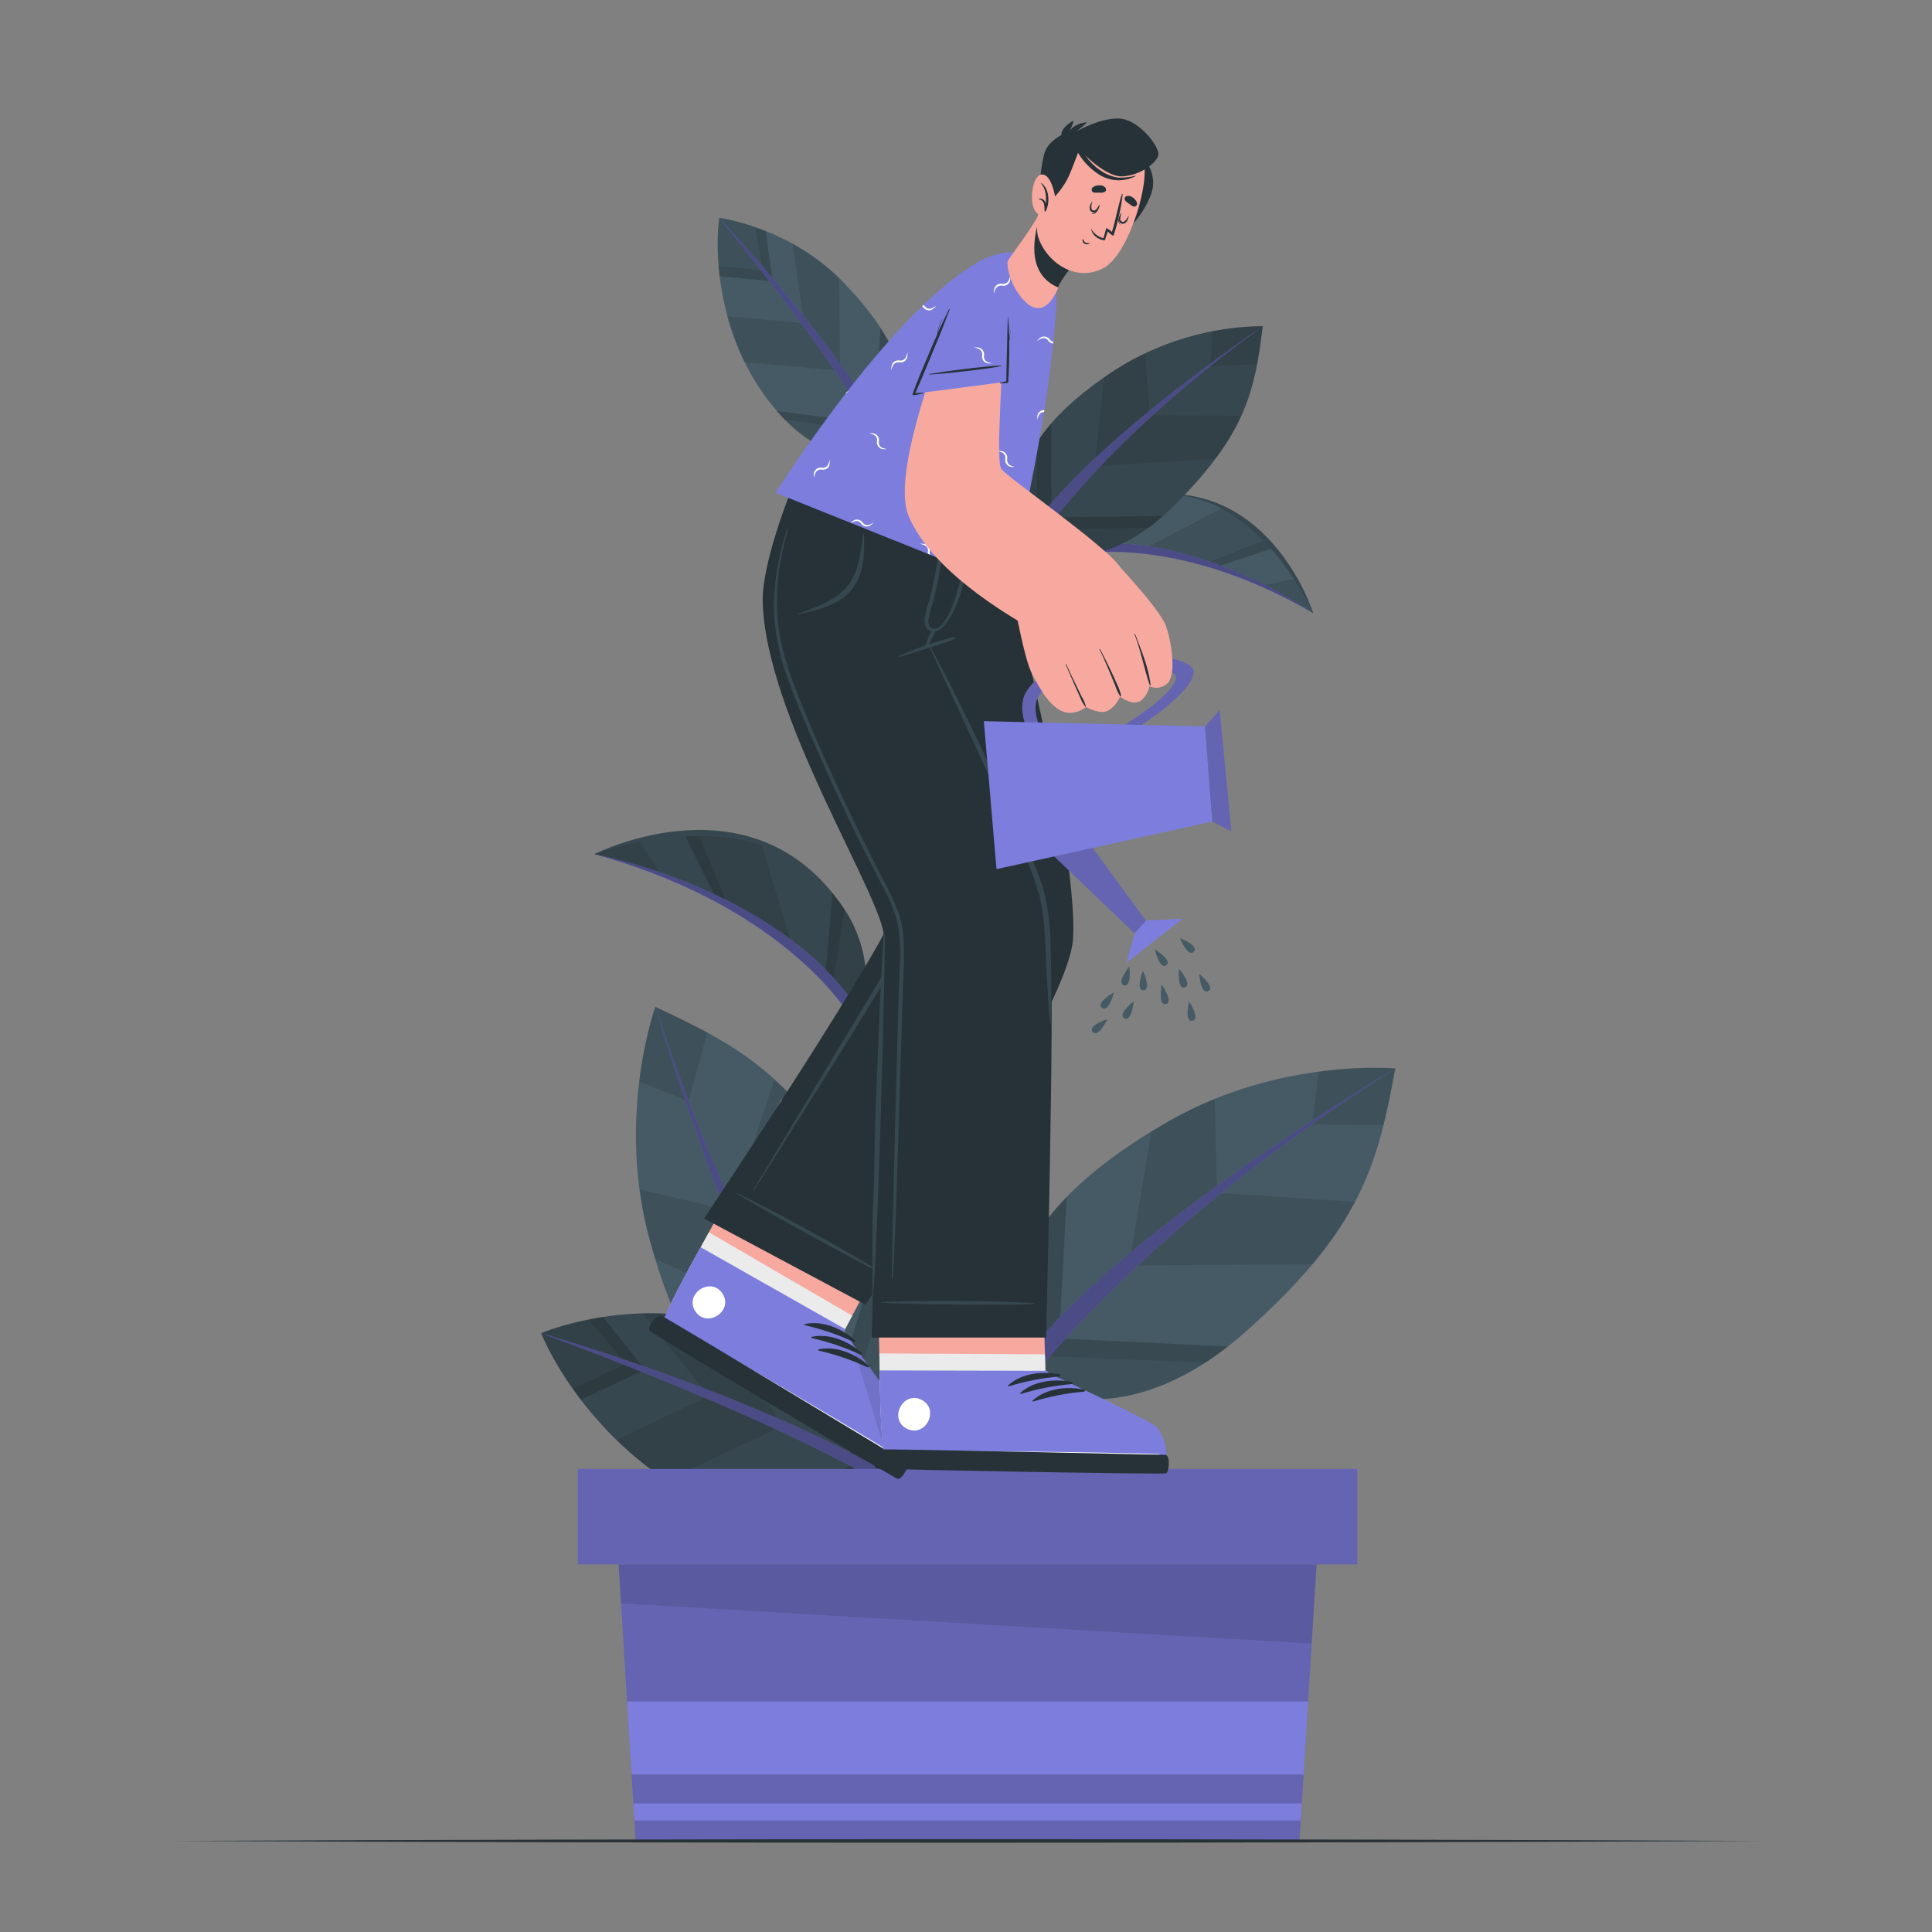 <svg width="185" height="185" viewBox="0 0 185 185" fill="none" xmlns="http://www.w3.org/2000/svg">
<rect x="0" y="0" width="185" height="185" fill="#808080" stroke="none"/>
<path d="M89.977 146.745C89.946 146.749 89.915 146.749 89.885 146.745C89.837 146.733 89.793 146.712 89.753 146.683C89.714 146.653 89.681 146.616 89.657 146.574C89.632 146.532 89.616 146.485 89.609 146.437C89.603 146.388 89.606 146.339 89.619 146.292C92.201 136.572 92.083 126.262 91.98 116.292C91.95 113.278 91.917 110.157 91.961 107.103C91.994 104.713 92.072 102.282 92.153 99.932C92.275 96.262 92.4 92.463 92.349 88.734C92.142 74.418 88.822 60.058 85.606 46.17L84.942 43.282C84.931 43.234 84.929 43.185 84.937 43.138C84.945 43.09 84.963 43.044 84.988 43.003C85.014 42.962 85.047 42.926 85.087 42.898C85.126 42.87 85.171 42.85 85.218 42.839C85.266 42.828 85.314 42.827 85.362 42.835C85.41 42.843 85.456 42.86 85.497 42.886C85.538 42.911 85.574 42.945 85.602 42.984C85.63 43.024 85.65 43.068 85.661 43.116L86.325 46.004C89.549 59.929 92.88 74.329 93.086 88.722C93.138 92.47 93.013 96.277 92.891 99.958C92.81 102.304 92.732 104.728 92.699 107.114C92.655 110.161 92.699 113.274 92.717 116.284C92.821 126.303 92.928 136.664 90.335 146.48C90.312 146.557 90.265 146.625 90.2 146.673C90.136 146.721 90.057 146.746 89.977 146.745Z" fill="#455A64"/>
<path d="M92.334 80.109C92.291 80.109 92.249 80.102 92.208 80.087C92.116 80.054 92.041 79.986 92 79.897C91.959 79.808 91.954 79.707 91.987 79.615C93.252 76.103 93.64 72.028 94.012 68.088C94.551 62.407 95.119 56.535 98.258 51.943C98.314 51.863 98.398 51.809 98.494 51.792C98.59 51.775 98.688 51.796 98.768 51.85C98.848 51.905 98.903 51.989 98.922 52.085C98.94 52.18 98.92 52.279 98.866 52.359C95.823 56.786 95.277 62.57 94.746 68.158C94.377 72.145 93.979 76.273 92.68 79.866C92.655 79.937 92.608 79.999 92.546 80.042C92.484 80.086 92.41 80.109 92.334 80.109Z" fill="#455A64"/>
<path d="M91.36 139.958C91.286 139.958 91.214 139.937 91.153 139.896C91.073 139.84 91.017 139.755 90.999 139.659C90.981 139.563 91.002 139.464 91.057 139.383C92.374 137.457 95.314 134.064 97.749 131.666C97.82 131.606 97.911 131.575 98.004 131.579C98.096 131.584 98.184 131.623 98.249 131.689C98.315 131.755 98.353 131.843 98.355 131.936C98.358 132.029 98.326 132.12 98.265 132.19C95.86 134.562 92.961 137.904 91.666 139.8C91.632 139.849 91.586 139.889 91.533 139.917C91.479 139.945 91.42 139.959 91.36 139.958Z" fill="#455A64"/>
<path d="M92.083 132.297C91.993 132.298 91.907 132.266 91.839 132.208C91.771 132.149 91.727 132.068 91.714 131.98C89.998 119.941 86.474 108.23 81.26 97.243C81.218 97.155 81.213 97.054 81.246 96.962C81.278 96.87 81.346 96.795 81.434 96.753C81.477 96.731 81.525 96.719 81.573 96.716C81.621 96.713 81.67 96.719 81.716 96.735C81.762 96.751 81.804 96.775 81.841 96.808C81.877 96.84 81.907 96.879 81.928 96.922C87.172 107.978 90.718 119.762 92.444 131.876C92.458 131.973 92.433 132.072 92.374 132.15C92.315 132.228 92.228 132.279 92.131 132.293L92.083 132.297Z" fill="#455A64"/>
<path d="M97.605 132.23C97.605 132.23 106.897 138.501 119.298 127.502C130.493 117.564 131.935 111.319 133.61 102.312C133.61 102.312 122.518 101.275 111.88 107.38C102.326 112.861 98.332 118.103 96.889 123.529C95.428 129.032 97.605 132.23 97.605 132.23Z" fill="#455A64"/>
<g opacity="0.1">
<path d="M102.146 114.61C99.268 117.561 97.693 120.512 96.893 123.529C95.417 129.036 97.609 132.23 97.609 132.23C97.609 132.23 106.044 137.933 117.583 128.933L101.415 128.169L102.146 114.61Z" fill="black"/>
<path d="M116.317 105.226C114.794 105.841 113.315 106.561 111.891 107.38C111.323 107.704 110.777 108.029 110.253 108.354L108.106 121.175L125.687 121.061C127.258 119.22 128.626 117.215 129.77 115.082L116.531 114.219L116.317 105.226Z" fill="black"/>
<path d="M126.295 102.61L125.672 107.649L132.474 107.741C132.909 106.015 133.252 104.226 133.61 102.308C131.168 102.159 128.717 102.261 126.295 102.61Z" fill="black"/>
</g>
<path opacity="0.1" d="M102.146 114.61C101.337 115.436 100.588 116.32 99.907 117.254L99.228 129.814L115.392 130.493C116.107 130.032 116.838 129.516 117.583 128.933L101.415 128.169L102.146 114.61Z" fill="black"/>
<path d="M98.339 132.64C98.339 132.64 108.512 118.309 133.595 102.312C133.595 102.312 105.325 118.988 97.151 131.371L97.59 132.23L98.339 132.64Z" fill="#7D7DDE"/>
<path opacity="0.4" d="M98.339 132.64C98.339 132.64 108.512 118.309 133.595 102.312C133.595 102.312 105.325 118.988 97.151 131.371L97.59 132.23L98.339 132.64Z" fill="black"/>
<path d="M82.691 138.759C82.691 138.759 91.102 131.338 83.551 116.576C76.734 103.249 71.05 100.287 62.747 96.41C62.747 96.41 58.966 106.889 62.208 118.719C65.122 129.339 69.198 134.517 74.089 137.273C79.058 140.08 82.691 138.759 82.691 138.759Z" fill="#455A64"/>
<g opacity="0.1">
<path d="M66.778 129.962C68.929 133.488 71.389 135.753 74.1 137.284C79.062 140.08 82.703 138.759 82.703 138.759C82.703 138.759 90.338 132.017 84.514 118.597L79.718 134.056L66.778 129.962Z" fill="black"/>
<path d="M61.242 113.894C61.456 115.526 61.783 117.142 62.219 118.73C62.393 119.361 62.566 119.969 62.751 120.574L74.624 125.849L78.918 108.796C77.529 106.815 75.931 104.988 74.152 103.348L70.002 115.949L61.242 113.894Z" fill="black"/>
<path d="M61.212 103.577L65.938 105.443L67.73 98.881C66.17 98.029 64.521 97.247 62.754 96.421C61.999 98.748 61.483 101.145 61.212 103.577Z" fill="black"/>
</g>
<path opacity="0.1" d="M66.779 129.962C67.376 130.954 68.045 131.901 68.781 132.795L80.77 136.598L85.477 121.105C85.207 120.294 84.89 119.457 84.514 118.593L79.719 134.053L66.779 129.962Z" fill="black"/>
<path d="M83.282 138.162C83.282 138.162 71.957 124.742 62.773 96.421C62.773 96.421 71.839 127.966 81.78 138.981L82.692 138.759L83.282 138.162Z" fill="#7D7DDE"/>
<path opacity="0.4" d="M83.282 138.162C83.282 138.162 71.957 124.742 62.773 96.421C62.773 96.421 71.839 127.966 81.78 138.981L82.692 138.759L83.282 138.162Z" fill="black"/>
<path d="M85.919 142.249C85.919 142.249 80.973 148.889 69.799 144.783C58.627 140.678 52.99 130.644 51.821 127.657C51.821 127.657 60.205 124.086 69.564 126.716C78.922 129.346 85.037 133.389 85.919 142.249Z" fill="#37474F"/>
<g opacity="0.1">
<path d="M76.528 129.287C77.111 129.575 77.679 129.884 78.217 130.205C82.607 132.824 85.355 136.531 85.923 142.249C85.923 142.249 81.615 148.025 71.961 145.465C71.489 145.344 71.01 145.204 70.519 145.034L82.028 140.135L76.528 129.287Z" fill="black"/>
<path d="M61.511 125.764C63.966 125.685 66.421 125.94 68.807 126.524L74.879 136.546L63.846 141.762C62.12 140.623 60.506 139.321 59.029 137.874L67.881 133.673L61.511 125.764Z" fill="black"/>
<path d="M51.821 127.656C53.288 127.082 54.806 126.645 56.354 126.351C56.786 126.266 57.258 126.181 57.752 126.107L61.755 131.161L55.613 134.023C55.347 133.68 55.1 133.341 54.875 133.001C53.66 131.34 52.635 129.547 51.821 127.656Z" fill="black"/>
</g>
<g opacity="0.1">
<path d="M76.528 129.287C77.111 129.575 77.678 129.884 78.217 130.205L83.518 140.711L71.961 145.465C71.489 145.344 71.009 145.204 70.519 145.034L82.028 140.135L76.528 129.287Z" fill="black"/>
<path d="M56.354 126.351C56.786 126.266 57.258 126.181 57.752 126.107L61.755 131.161L55.613 134.023C55.347 133.68 55.1 133.341 54.875 133.001L59.943 130.578L56.354 126.351Z" fill="black"/>
</g>
<path d="M85.499 142.725C85.499 142.725 77.258 137.085 51.821 127.657C51.821 127.657 72.751 133.621 85.838 141.57L85.919 142.249L85.499 142.725Z" fill="#7D7DDE"/>
<path opacity="0.4" d="M85.499 142.725C85.499 142.725 77.258 137.085 51.821 127.657C51.821 127.657 72.751 133.621 85.838 141.57L85.919 142.249L85.499 142.725Z" fill="black"/>
<path d="M101.828 52.444C101.828 52.444 114.104 49.563 125.749 58.715C125.749 58.715 121.389 44.761 108.247 47.679C104.772 48.442 101.828 52.444 101.828 52.444Z" fill="#37474F"/>
<path d="M101.828 52.444C101.828 52.444 111.091 49.46 125.749 58.715C125.749 58.715 121.017 47.963 112.393 47.365C104.399 46.808 101.828 52.444 101.828 52.444Z" fill="#455A64"/>
<g opacity="0.1">
<path d="M116.956 48.693L110.006 52.323C112.321 52.709 114.591 53.327 116.782 54.167L121.703 52.551C120.363 50.993 118.755 49.686 116.956 48.693Z" fill="black"/>
<path d="M121.028 56.037C122.533 56.775 124.108 57.671 125.749 58.708C125.219 57.572 124.602 56.478 123.905 55.436L121.028 56.037Z" fill="black"/>
<path d="M101.832 52.444C101.832 52.444 103.407 51.932 106.295 51.991L110.268 47.369C103.938 47.819 101.832 52.444 101.832 52.444Z" fill="black"/>
</g>
<g opacity="0.1">
<path d="M108.704 47.572L105.384 51.998C105.672 51.998 105.974 51.998 106.299 51.998L110.272 47.376C109.746 47.408 109.222 47.473 108.704 47.572Z" fill="black"/>
<path d="M115.797 53.809L116.782 54.178L121.703 52.562C121.467 52.297 121.22 52.031 120.965 51.773L115.797 53.809Z" fill="black"/>
</g>
<path d="M125.749 58.715C125.749 58.715 113.488 49.984 101.828 52.444L101.998 53.26C101.998 53.26 111.832 50.6 125.749 58.715Z" fill="#7D7DDE"/>
<path opacity="0.4" d="M101.832 52.444L101.998 53.256C101.998 53.256 111.832 50.6 125.749 58.715C125.749 58.715 113.488 49.98 101.832 52.444Z" fill="black"/>
<path d="M98.343 52.348C98.343 52.348 104.709 56.133 112.455 48.387C119.464 41.404 120.161 37.232 120.917 31.231C115.91 31.278 111.016 32.727 106.79 35.414C100.703 39.394 98.272 43.005 97.535 46.638C96.797 50.272 98.343 52.348 98.343 52.348Z" fill="#37474F"/>
<g opacity="0.1">
<path d="M100.652 40.559C99.094 42.276 98.019 44.375 97.535 46.642C96.797 50.331 98.343 52.348 98.343 52.348C98.343 52.348 104.126 55.783 111.382 49.398L100.685 49.523L100.652 40.559Z" fill="black"/>
<path d="M109.619 33.824C108.636 34.29 107.686 34.822 106.775 35.417C106.406 35.654 106.067 35.886 105.735 36.122L104.824 44.654L116.406 43.916C117.372 42.644 118.197 41.271 118.866 39.822L110.109 39.763L109.619 33.824Z" fill="black"/>
<path d="M116.104 31.718L115.89 35.063L120.375 34.86C120.596 33.706 120.744 32.511 120.917 31.234C119.301 31.232 117.688 31.394 116.104 31.718Z" fill="black"/>
</g>
<path opacity="0.1" d="M100.652 40.559C100.149 41.139 99.69 41.755 99.279 42.404L99.316 50.707L109.995 50.53C110.453 50.198 110.914 49.829 111.382 49.423L100.685 49.549L100.652 40.559Z" fill="black"/>
<path d="M98.841 52.588C98.841 52.588 104.993 42.751 120.917 31.234C120.917 31.234 102.928 43.322 98.018 51.799L98.343 52.348L98.841 52.588Z" fill="#7D7DDE"/>
<path opacity="0.4" d="M98.841 52.588C98.841 52.588 104.993 42.751 120.917 31.234C120.917 31.234 102.928 43.322 98.018 51.799L98.343 52.348L98.841 52.588Z" fill="black"/>
<path d="M85.44 43.433C85.44 43.433 79.674 45.853 74.005 38.896C68.335 31.939 68.501 23.252 68.885 20.862C68.885 20.862 75.709 21.755 80.784 27.059C85.86 32.363 88.265 37.321 85.44 43.433Z" fill="#455A64"/>
<g opacity="0.1">
<path d="M84.307 31.419C84.576 31.832 84.827 32.249 85.045 32.666C86.889 36.056 87.258 39.519 85.414 43.455C85.414 43.455 80.397 45.558 75.104 40.191C74.842 39.929 74.584 39.652 74.333 39.353L83.695 40.585L84.307 31.419Z" fill="black"/>
<path d="M75.897 23.348C77.523 24.24 79.019 25.35 80.346 26.646L80.445 35.498L71.257 34.654C70.569 33.251 70.019 31.785 69.615 30.275L76.993 30.947L75.897 23.348Z" fill="black"/>
<path d="M68.866 20.862C70.041 21.051 71.196 21.35 72.315 21.755C72.629 21.865 72.968 21.987 73.319 22.123L73.983 26.945L68.892 26.45C68.848 26.126 68.818 25.808 68.793 25.495C68.644 23.953 68.669 22.399 68.866 20.862Z" fill="black"/>
</g>
<g opacity="0.1">
<path d="M84.307 31.419C84.576 31.832 84.827 32.249 85.045 32.666L84.462 41.519L75.122 40.179C74.861 39.918 74.602 39.641 74.351 39.342L83.713 40.574L84.307 31.419Z" fill="black"/>
<path d="M72.315 21.755C72.629 21.865 72.968 21.987 73.319 22.123L73.983 26.945L68.892 26.45C68.848 26.126 68.818 25.808 68.793 25.495L73.016 25.864L72.315 21.755Z" fill="black"/>
</g>
<path d="M84.982 43.592C84.982 43.592 81.788 36.764 68.866 20.873C68.866 20.873 80.187 32.784 85.646 42.972L85.44 43.444L84.982 43.592Z" fill="#7D7DDE"/>
<path opacity="0.4" d="M84.982 43.592C84.982 43.592 81.788 36.764 68.866 20.873C68.866 20.873 80.187 32.784 85.646 42.972L85.44 43.444L84.982 43.592Z" fill="black"/>
<path d="M82.456 97.077C82.456 97.077 74.595 84.09 56.911 81.788C56.911 81.788 72.585 73.783 81.146 87.542C83.429 91.175 82.456 97.077 82.456 97.077Z" fill="#37474F"/>
<path d="M82.456 97.077C82.456 97.077 77.221 86.598 56.911 81.788C56.911 81.788 70.146 76.801 77.937 83.717C85.13 90.132 82.456 97.077 82.456 97.077Z" fill="#37474F"/>
<g opacity="0.1">
<path d="M72.931 80.921L75.683 89.958C73.4 88.294 70.958 86.862 68.391 85.683L65.635 80.091C68.097 79.935 70.567 80.216 72.931 80.921Z" fill="black"/>
<path d="M63.186 83.606C61.127 82.898 59.034 82.294 56.915 81.795C58.344 81.294 59.809 80.903 61.297 80.626L63.186 83.606Z" fill="black"/>
<path d="M82.455 97.077C82.455 97.077 81.563 95.288 79.084 92.858L79.711 85.543C84.647 91.382 82.455 97.077 82.455 97.077Z" fill="black"/>
</g>
<g opacity="0.1">
<path d="M80.847 87.074L79.859 93.651C79.623 93.396 79.364 93.138 79.084 92.869L79.711 85.554C80.121 86.037 80.5 86.544 80.847 87.074Z" fill="black"/>
<path d="M69.508 86.229C69.139 86.044 68.77 85.86 68.372 85.683L65.617 80.091C66.044 80.073 66.48 80.058 66.922 80.061L69.508 86.229Z" fill="black"/>
</g>
<path d="M56.911 81.795C56.911 81.795 74.746 84.986 82.456 97.085L81.611 97.627C81.611 97.627 75.62 86.948 56.911 81.795Z" fill="#7D7DDE"/>
<path opacity="0.4" d="M82.455 97.077L81.614 97.62C81.614 97.62 75.624 86.922 56.9 81.788C56.908 81.795 74.746 84.99 82.455 97.077Z" fill="black"/>
<path d="M129.969 140.663H55.333V149.796H129.969V140.663Z" fill="#7D7DDE"/>
<path opacity="0.2" d="M129.969 140.663H55.333V149.796H129.969V140.663Z" fill="black"/>
<path d="M124.433 176.281H60.869L59.232 149.796H126.07L124.433 176.281Z" fill="#7D7DDE"/>
<path opacity="0.2" d="M124.433 176.281H60.869L59.232 149.796H126.07L124.433 176.281Z" fill="black"/>
<path opacity="0.1" d="M125.602 157.384L59.464 153.529L59.232 149.796H126.07L125.602 157.384Z" fill="black"/>
<path d="M125.259 162.924L124.827 169.921H60.474L60.043 162.924H125.259Z" fill="#7D7DDE"/>
<path d="M124.654 172.681L124.554 174.329H60.748L60.648 172.681H124.654Z" fill="#7D7DDE"/>
<path d="M74.846 105.27L67.1 119.423C65.606 122.12 64.344 124.514 63.806 125.812C63.804 125.818 63.804 125.825 63.806 125.831C63.646 126.121 63.556 126.444 63.544 126.775C63.542 126.783 63.542 126.792 63.544 126.801C64.045 127.789 85.255 140.357 86.141 140.545C87.026 140.733 87.638 138.221 87.203 137.077C86.768 135.934 80.799 127.487 80.799 127.487L88.398 113.274L74.846 105.27Z" fill="#F7A9A0"/>
<path d="M67.882 118L67.103 119.423C65.609 122.12 64.348 124.514 63.809 125.812C63.807 125.818 63.807 125.825 63.809 125.831C63.686 126.134 63.598 126.451 63.547 126.775C63.545 126.783 63.545 126.792 63.547 126.801C64.049 127.789 85.259 140.357 86.144 140.545C87.029 140.733 87.642 138.221 87.207 137.077C86.771 135.934 80.803 127.487 80.803 127.487L81.607 125.986L67.882 118Z" fill="#EBEBEB"/>
<path d="M86.078 140.644C85.189 140.456 63.971 127.911 63.466 126.922C63.267 126.554 64.916 123.348 67.018 119.545L67.085 119.427L80.928 127.266L80.799 127.491C80.799 127.491 87.1 136.111 87.538 137.258C87.977 138.405 86.963 140.836 86.078 140.644Z" fill="#7D7DDE"/>
<path opacity="0.1" d="M86.078 140.644C85.751 140.515 85.434 140.361 85.13 140.183L81.559 128.531C83.245 130.858 87.195 136.354 87.538 137.254C87.974 138.391 86.963 140.836 86.078 140.644Z" fill="black"/>
<path d="M86.325 139.682C82.799 137.468 68.376 128.925 64.724 127.018C64.691 127.018 64.68 127.018 64.724 127.041C68.169 129.298 82.662 137.738 86.303 139.741C86.38 139.781 86.399 139.726 86.325 139.682Z" fill="white"/>
<path d="M81.847 128.313C80.596 127.206 78.745 126.417 77.077 126.786C77.015 126.786 77.033 126.889 77.077 126.904C78.679 127.264 80.237 127.796 81.725 128.49C81.749 128.506 81.778 128.512 81.806 128.507C81.834 128.502 81.858 128.486 81.874 128.462C81.891 128.439 81.897 128.41 81.892 128.382C81.886 128.354 81.87 128.329 81.847 128.313Z" fill="#263238"/>
<path d="M82.504 129.538C81.249 128.431 79.401 127.642 77.73 128.011C77.668 128.011 77.69 128.114 77.73 128.129C79.333 128.489 80.892 129.019 82.382 129.711C82.405 129.727 82.433 129.734 82.461 129.729C82.489 129.724 82.513 129.708 82.529 129.685C82.545 129.662 82.552 129.634 82.547 129.606C82.542 129.578 82.526 129.554 82.504 129.538Z" fill="#263238"/>
<path d="M83.156 130.74C81.902 129.634 80.054 128.844 78.387 129.209C78.32 129.209 78.343 129.316 78.387 129.327C79.988 129.69 81.546 130.221 83.035 130.914C83.046 130.922 83.059 130.927 83.072 130.93C83.086 130.933 83.1 130.934 83.114 130.931C83.127 130.929 83.141 130.924 83.152 130.916C83.164 130.909 83.174 130.899 83.182 130.888C83.19 130.876 83.196 130.864 83.199 130.85C83.202 130.836 83.202 130.822 83.2 130.809C83.197 130.795 83.192 130.782 83.185 130.77C83.177 130.758 83.168 130.748 83.156 130.74Z" fill="#263238"/>
<path d="M86.852 140.076C87.144 140.445 86.306 141.673 85.975 141.614C85.642 141.555 62.566 127.775 62.223 127.454C61.88 127.133 62.861 125.808 63.359 126.004C63.857 126.199 86.852 140.076 86.852 140.076Z" fill="#263238"/>
<path d="M69.184 123.872C68.099 122.194 65.495 123.872 66.576 125.554C67.656 127.236 70.268 125.554 69.184 123.872Z" fill="white"/>
<path d="M67.413 116.679L82.861 124.927C82.861 124.927 102.363 97.136 102.754 89.837C103.293 79.752 94.683 47.738 94.683 47.738L80.947 47.649C80.947 47.649 86.531 80.57 86.078 86.188C85.842 89.125 67.413 116.679 67.413 116.679Z" fill="#263238"/>
<path d="M84.211 121.736C83.415 121.161 76.096 116.919 70.515 114.208C70.478 114.189 70.453 114.244 70.49 114.267C72.179 115.373 83.108 121.371 84.171 121.795C84.204 121.81 84.248 121.762 84.211 121.736Z" fill="#37474F"/>
<path d="M87.985 79.15C87.347 74.333 86.646 69.523 85.845 64.728C85.045 59.932 84.193 55.1 83.186 50.323C83.064 49.74 82.935 49.158 82.817 48.579C82.814 48.56 82.803 48.544 82.787 48.533C82.772 48.522 82.753 48.518 82.734 48.521C82.715 48.525 82.699 48.535 82.688 48.551C82.677 48.567 82.673 48.586 82.677 48.604C83.525 53.344 84.392 58.081 85.174 62.832C85.956 67.583 86.679 72.341 87.328 77.111C87.49 78.291 87.649 79.475 87.8 80.655C87.995 81.877 88.118 83.108 88.169 84.344C88.19 85.519 87.99 86.688 87.579 87.789C87.144 88.868 86.615 89.906 85.997 90.891C83.514 95.093 72.385 113.462 72.098 113.997C72.098 114.034 72.127 114.067 72.149 114.034C74.82 109.892 83.105 96.657 85.624 92.385C86.76 90.46 88.062 88.509 88.435 86.258C88.789 83.912 88.291 81.471 87.985 79.15Z" fill="#37474F"/>
<path d="M83.912 115.089C83.912 115.089 84.233 131.209 84.233 131.22C84.281 134.304 84.374 137.007 84.554 138.398C84.553 138.405 84.553 138.413 84.554 138.42C84.56 138.752 84.644 139.078 84.798 139.372C85.727 139.98 110.375 140.335 111.238 140.054C112.101 139.774 111.382 137.295 110.434 136.517C109.486 135.738 100.106 131.386 100.106 131.386L99.659 115.292L83.912 115.089Z" fill="#F7A9A0"/>
<path d="M84.204 129.6C84.204 129.6 84.234 131.209 84.234 131.22C84.281 134.304 84.374 137.007 84.554 138.398C84.553 138.405 84.553 138.413 84.554 138.42C84.597 138.746 84.678 139.066 84.798 139.372C85.727 139.98 110.375 140.335 111.238 140.054C112.101 139.774 111.382 137.295 110.434 136.517C109.486 135.738 100.106 131.386 100.106 131.386L100.054 129.682L84.204 129.6Z" fill="#EBEBEB"/>
<path d="M111.249 140.194C110.386 140.471 85.739 140.143 84.809 139.534C84.44 139.309 84.293 135.713 84.222 131.364V131.227L100.264 131.264L100.471 131.533C100.471 131.533 109.693 135.783 110.63 136.557C111.567 137.332 112.116 139.918 111.249 140.194Z" fill="#7D7DDE"/>
<path d="M110.984 139.232C106.83 139.077 90.065 138.833 85.949 138.992C85.912 138.992 85.912 139.018 85.949 139.018C90.065 139.265 106.83 139.387 110.987 139.302C111.072 139.302 111.072 139.235 110.984 139.232Z" fill="white"/>
<path d="M101.449 131.6C99.818 131.271 97.815 131.496 96.55 132.644C96.502 132.688 96.55 132.758 96.62 132.743C98.189 132.26 99.805 131.945 101.441 131.806C101.455 131.807 101.468 131.805 101.481 131.8C101.494 131.795 101.505 131.788 101.515 131.779C101.525 131.769 101.533 131.758 101.539 131.746C101.545 131.734 101.548 131.72 101.548 131.707C101.549 131.693 101.546 131.68 101.542 131.667C101.537 131.654 101.53 131.642 101.521 131.633C101.511 131.623 101.5 131.615 101.488 131.609C101.475 131.603 101.462 131.6 101.449 131.6Z" fill="#263238"/>
<path d="M102.61 132.326C100.98 131.998 98.977 132.223 97.712 133.37C97.664 133.415 97.73 133.485 97.782 133.47C99.353 132.986 100.972 132.672 102.61 132.533C102.638 132.533 102.664 132.522 102.683 132.503C102.703 132.483 102.714 132.457 102.714 132.43C102.714 132.402 102.703 132.376 102.683 132.357C102.664 132.337 102.638 132.326 102.61 132.326Z" fill="#263238"/>
<path d="M103.791 133.053C102.16 132.725 100.157 132.95 98.892 134.101C98.841 134.145 98.892 134.211 98.959 134.197C100.528 133.713 102.144 133.399 103.78 133.26C103.807 133.261 103.834 133.252 103.854 133.233C103.875 133.215 103.887 133.189 103.889 133.162C103.89 133.134 103.881 133.108 103.862 133.087C103.844 133.067 103.818 133.054 103.791 133.053Z" fill="#263238"/>
<path d="M111.64 139.313C112.079 139.49 111.961 140.969 111.64 141.083C111.319 141.198 84.447 140.714 83.975 140.615C83.503 140.515 83.713 138.866 84.245 138.793C84.776 138.719 111.64 139.313 111.64 139.313Z" fill="#263238"/>
<path d="M88.254 134.045C86.476 133.127 85.049 135.89 86.827 136.801C88.605 137.712 90.028 134.964 88.254 134.045Z" fill="white"/>
<path d="M94.495 47.708C94.407 47.988 89.468 61.515 89.003 61.725C88.479 61.965 99.907 81.164 100.585 90.084C101.017 95.79 100.169 128.077 100.169 128.077H83.466C83.466 128.077 84.27 99.055 84.65 89.859C84.798 86.292 73.178 68.538 73.035 57.483C72.99 53.997 75.495 47.631 75.495 47.631L94.495 47.708Z" fill="#263238"/>
<path d="M84.746 89.626C84.746 89.479 84.632 89.431 84.621 89.582C84.252 94.558 84.152 99.508 83.916 104.492C83.68 109.475 83.813 110.663 83.592 115.631C83.466 118.446 83.592 121.268 83.522 124.082C83.522 124.091 83.525 124.099 83.531 124.106C83.537 124.112 83.546 124.115 83.555 124.115C83.564 124.115 83.572 124.112 83.578 124.106C83.584 124.099 83.588 124.091 83.588 124.082C84.108 119.125 84.742 92.444 84.746 89.626Z" fill="#37474F"/>
<path d="M100.593 90.301C100.572 89.073 100.458 87.849 100.253 86.638C100.023 85.46 99.677 84.307 99.221 83.197C98.298 80.869 97.207 78.601 96.163 76.325C95.119 74.049 94.031 71.721 92.917 69.445C92.29 68.164 91.659 66.885 91.024 65.609C90.382 64.318 89.689 63.049 89.018 61.773C89.015 61.768 89.012 61.763 89.007 61.759C89.003 61.755 88.998 61.752 88.993 61.75C88.987 61.748 88.981 61.747 88.976 61.747C88.97 61.747 88.964 61.748 88.959 61.751C88.953 61.753 88.948 61.757 88.945 61.761C88.941 61.765 88.937 61.77 88.935 61.776C88.933 61.781 88.932 61.787 88.933 61.793C88.933 61.799 88.934 61.805 88.936 61.81C90.01 64.112 91.065 66.417 92.138 68.715C93.212 71.013 94.259 73.326 95.311 75.631C96.362 77.937 97.384 80.176 98.357 82.47C98.844 83.565 99.243 84.696 99.552 85.853C99.827 87.047 99.99 88.265 100.039 89.49C100.202 92.345 100.283 95.207 100.563 98.055C100.563 98.092 100.622 98.088 100.626 98.055C100.711 95.473 100.67 92.88 100.593 90.301Z" fill="#37474F"/>
<path d="M98.966 124.79C97.992 124.665 90.589 124.422 84.396 124.672C84.389 124.675 84.383 124.679 84.379 124.684C84.376 124.69 84.373 124.697 84.373 124.704C84.373 124.711 84.376 124.717 84.379 124.723C84.383 124.729 84.389 124.733 84.396 124.735C86.413 124.916 97.819 124.993 98.955 124.864C98.996 124.857 99.01 124.798 98.966 124.79Z" fill="#37474F"/>
<path d="M91.323 60.995C89.532 61.446 87.783 62.052 86.096 62.806C86.082 62.811 86.07 62.821 86.064 62.834C86.057 62.848 86.056 62.864 86.061 62.878C86.066 62.892 86.076 62.904 86.09 62.91C86.103 62.917 86.119 62.918 86.133 62.913C87.885 62.363 89.671 61.85 91.393 61.205C91.407 61.2 91.42 61.193 91.431 61.184C91.442 61.174 91.451 61.162 91.457 61.149C91.464 61.136 91.468 61.122 91.469 61.108C91.47 61.093 91.468 61.079 91.463 61.065C91.459 61.051 91.451 61.038 91.442 61.027C91.432 61.016 91.421 61.007 91.408 61.001C91.395 60.994 91.38 60.99 91.366 60.989C91.352 60.988 91.337 60.99 91.323 60.995Z" fill="#37474F"/>
<path d="M93.02 49.541C93.02 49.482 92.924 49.456 92.916 49.519C92.725 51.515 92.418 53.26 92.061 55.104C91.891 55.963 90.707 60.674 89.243 60.172C88.996 60.087 88.892 59.825 88.892 59.434C88.95 58.94 89.067 58.454 89.243 57.988C89.512 57.007 89.748 56.015 89.936 55.012C90.298 53.149 90.466 51.254 90.438 49.357C90.438 49.344 90.433 49.332 90.424 49.323C90.415 49.314 90.403 49.309 90.39 49.309C90.377 49.309 90.365 49.314 90.356 49.323C90.347 49.332 90.342 49.344 90.342 49.357C90.118 51.967 89.697 54.556 89.084 57.103C88.767 58.328 87.952 60.135 89.231 60.46C90.511 60.784 91.714 57.745 91.965 56.9C92.634 54.503 92.988 52.03 93.02 49.541Z" fill="#37474F"/>
<path d="M89.254 60.305C89.085 60.613 88.938 60.932 88.815 61.26C88.691 61.511 88.615 61.782 88.59 62.061C88.59 62.112 88.66 62.127 88.693 62.094C88.871 61.871 89.016 61.622 89.121 61.356C89.268 61.061 89.42 60.766 89.556 60.467C89.567 60.447 89.573 60.426 89.576 60.403C89.578 60.381 89.576 60.358 89.569 60.337C89.563 60.315 89.552 60.295 89.538 60.277C89.523 60.26 89.506 60.245 89.486 60.235C89.446 60.213 89.399 60.209 89.355 60.222C89.312 60.235 89.275 60.265 89.254 60.305Z" fill="#37474F"/>
<path d="M86.458 94.536C86.543 92.16 86.808 89.671 86.03 87.376C85.604 86.255 85.093 85.167 84.503 84.123C83.925 83.009 83.357 81.886 82.799 80.755C80.585 76.247 78.461 71.666 76.583 66.996C75.679 64.75 74.868 62.441 74.547 60.028C74.248 57.493 74.406 54.924 75.012 52.444C75.152 51.825 75.303 51.209 75.473 50.6C75.473 50.556 75.417 50.53 75.403 50.578C74.611 52.916 74.173 55.359 74.101 57.826C74.115 60.191 74.541 62.535 75.358 64.754C76.159 67.085 77.162 69.353 78.151 71.611C79.169 73.939 80.226 76.249 81.323 78.538C82.43 80.818 83.584 83.057 84.739 85.307C85.334 86.375 85.765 87.526 86.019 88.722C86.198 89.96 86.245 91.212 86.159 92.459C85.96 97.716 85.506 115.207 85.421 120.449L85.399 122.444C85.399 122.503 85.487 122.511 85.491 122.444C85.842 117.225 86.269 99.774 86.458 94.536Z" fill="#37474F"/>
<path d="M82.71 51.113C82.71 51.072 82.651 51.08 82.647 51.113C82.448 52.559 82.337 54.064 81.64 55.369C80.998 56.572 79.881 57.35 78.663 57.892C77.955 58.203 77.231 58.478 76.495 58.715C76.439 58.733 76.454 58.815 76.495 58.804C77.878 58.516 79.283 58.195 80.482 57.417C81.769 56.587 82.43 55.255 82.644 53.769C82.757 52.888 82.779 51.998 82.71 51.113Z" fill="#37474F"/>
<path d="M113.249 87.959L108.981 88.206L107.856 92.197L113.249 87.959Z" fill="#7D7DDE"/>
<path d="M103.964 80.279L98 79.187L108.645 89.375L109.733 88.177L103.964 80.279Z" fill="#7D7DDE"/>
<path opacity="0.2" d="M103.964 80.279L98 79.187L108.645 89.375L109.733 88.177L103.964 80.279Z" fill="black"/>
<path d="M107.406 70.67C107.406 70.67 114.414 66.469 114.296 64.303C114.178 62.138 100.976 61.519 98.225 66.317C97.339 67.856 98.472 70.117 98.472 70.117L107.406 70.67ZM99.423 66.723C101.563 62.987 112.511 63.167 112.599 64.853C112.688 66.539 106.568 70.109 106.568 70.109L99.612 69.681C99.612 69.681 98.726 67.937 99.416 66.723H99.423Z" fill="#7D7DDE"/>
<path opacity="0.2" d="M107.406 70.67C107.406 70.67 114.414 66.469 114.296 64.303C114.178 62.138 100.976 61.519 98.225 66.317C97.339 67.856 98.472 70.117 98.472 70.117L107.406 70.67ZM99.423 66.723C101.563 62.987 112.511 63.167 112.599 64.853C112.688 66.539 106.568 70.109 106.568 70.109L99.612 69.681C99.612 69.681 98.726 67.937 99.416 66.723H99.423Z" fill="black"/>
<path d="M95.421 83.223L94.208 69.055L115.384 69.567L116.082 78.667L95.421 83.223Z" fill="#7D7DDE"/>
<path d="M115.384 69.567L116.79 67.985L117.907 79.597L116.081 78.667L115.384 69.567Z" fill="#7D7DDE"/>
<path opacity="0.2" d="M115.384 69.567L116.79 67.985L117.907 79.597L116.081 78.667L115.384 69.567Z" fill="black"/>
<path d="M112.972 89.822C112.972 89.822 114.868 90.559 114.307 91.135C113.747 91.71 112.972 89.822 112.972 89.822Z" fill="#455A64"/>
<path d="M110.571 90.91C110.571 90.91 112.315 91.957 111.677 92.426C111.039 92.894 110.571 90.91 110.571 90.91Z" fill="#455A64"/>
<path d="M112.905 92.758C112.905 92.758 114.222 94.311 113.455 94.547C112.688 94.783 112.905 92.758 112.905 92.758Z" fill="#455A64"/>
<path d="M111.242 94.292C111.242 94.292 112.419 95.952 111.637 96.137C110.855 96.321 111.242 94.292 111.242 94.292Z" fill="#455A64"/>
<path d="M114.827 93.245C114.827 93.245 116.402 94.536 115.69 94.905C114.979 95.274 114.827 93.245 114.827 93.245Z" fill="#455A64"/>
<path d="M113.861 95.893C113.861 95.893 114.968 97.605 114.171 97.738C113.374 97.87 113.861 95.893 113.861 95.893Z" fill="#455A64"/>
<path d="M108.143 92.555C108.143 92.555 108.391 94.573 107.623 94.351C106.856 94.13 108.143 92.555 108.143 92.555Z" fill="#455A64"/>
<path d="M106.045 97.586C106.045 97.586 105.167 99.431 104.636 98.822C104.104 98.213 106.045 97.586 106.045 97.586Z" fill="#455A64"/>
<path d="M106.668 95.034C106.668 95.034 106.159 97.004 105.525 96.509C104.89 96.015 106.668 95.034 106.668 95.034Z" fill="#455A64"/>
<path d="M109.438 92.95C109.438 92.95 110.294 94.794 109.493 94.82C108.693 94.846 109.438 92.95 109.438 92.95Z" fill="#455A64"/>
<path d="M108.564 95.871C108.564 95.871 108.365 97.896 107.664 97.509C106.963 97.122 108.564 95.871 108.564 95.871Z" fill="#455A64"/>
<path d="M74.252 47.181L96.579 56.133C96.402 56.572 100.659 40.32 101.164 28.575C101.316 25.1 97.845 22.773 93.713 25.074C85.041 29.943 74.138 47.465 74.252 47.181Z" fill="#7D7DDE"/>
<path d="M81.098 37.527L80.947 37.727L81.028 37.664C81.109 37.586 81.201 37.516 81.279 37.439L81.098 37.527ZM97.232 51.574C97.158 51.468 97.055 51.387 96.935 51.339C96.815 51.292 96.683 51.281 96.557 51.308C96.436 51.336 96.326 51.396 96.236 51.482C96.152 51.555 96.063 51.625 95.982 51.707C96.085 51.659 96.185 51.603 96.284 51.552C96.374 51.496 96.475 51.461 96.579 51.448C96.677 51.439 96.775 51.455 96.864 51.496C96.953 51.537 97.029 51.601 97.085 51.681C97.191 51.834 97.355 51.939 97.538 51.972C97.538 51.917 97.564 51.861 97.575 51.81C97.435 51.778 97.312 51.693 97.232 51.574ZM83.392 50.183C83.304 50.24 83.202 50.274 83.097 50.283C83 50.288 82.902 50.268 82.815 50.224C82.728 50.18 82.653 50.114 82.599 50.032C82.525 49.926 82.42 49.845 82.3 49.798C82.179 49.751 82.047 49.74 81.921 49.766C81.801 49.795 81.692 49.855 81.603 49.94L81.452 50.072H81.496L81.651 49.999C81.737 49.941 81.836 49.904 81.939 49.892C82.037 49.882 82.136 49.898 82.225 49.939C82.315 49.98 82.392 50.044 82.448 50.124C82.52 50.23 82.622 50.314 82.74 50.364C82.859 50.414 82.989 50.43 83.116 50.408C83.237 50.385 83.35 50.327 83.44 50.242C83.525 50.168 83.61 50.098 83.695 50.017L83.392 50.183ZM91.781 39.379C91.695 39.435 91.595 39.468 91.493 39.475C91.394 39.483 91.295 39.464 91.206 39.42C91.118 39.377 91.042 39.31 90.987 39.228C90.914 39.121 90.811 39.039 90.691 38.992C90.57 38.945 90.439 38.934 90.312 38.962C90.192 38.99 90.082 39.048 89.992 39.132C89.907 39.209 89.818 39.279 89.737 39.361C89.84 39.313 89.94 39.257 90.043 39.206C90.13 39.147 90.23 39.11 90.335 39.099C90.431 39.089 90.529 39.105 90.618 39.145C90.707 39.185 90.783 39.248 90.84 39.327C90.891 39.407 90.96 39.475 91.041 39.526C91.121 39.577 91.212 39.609 91.307 39.621C91.401 39.633 91.497 39.624 91.588 39.595C91.679 39.566 91.762 39.517 91.832 39.453C91.917 39.375 92.005 39.305 92.087 39.228C91.983 39.272 91.884 39.327 91.781 39.379ZM100.858 32.739C100.718 32.71 100.594 32.627 100.515 32.507C100.441 32.401 100.338 32.32 100.218 32.272C100.098 32.224 99.967 32.212 99.84 32.238C99.721 32.268 99.612 32.329 99.523 32.415C99.434 32.489 99.35 32.559 99.265 32.64C99.372 32.592 99.468 32.54 99.571 32.489C99.658 32.429 99.758 32.391 99.862 32.378C99.96 32.369 100.058 32.386 100.148 32.427C100.237 32.467 100.314 32.531 100.371 32.61C100.424 32.69 100.493 32.757 100.574 32.807C100.655 32.858 100.745 32.89 100.84 32.902C100.85 32.843 100.857 32.784 100.858 32.725V32.739ZM100.006 39.268C99.92 39.264 99.834 39.277 99.753 39.306C99.671 39.335 99.597 39.38 99.533 39.439C99.47 39.497 99.419 39.568 99.383 39.646C99.347 39.724 99.327 39.809 99.324 39.895C99.324 40.01 99.324 40.124 99.302 40.235C99.346 40.132 99.372 40.021 99.409 39.914C99.433 39.812 99.481 39.717 99.549 39.637C99.602 39.576 99.668 39.528 99.742 39.495C99.816 39.463 99.896 39.447 99.977 39.449C99.983 39.383 99.993 39.318 100.006 39.254V39.268ZM86.889 34.06C86.889 33.946 86.908 33.831 86.908 33.721C86.867 33.824 86.838 33.934 86.801 34.045C86.78 34.146 86.736 34.241 86.672 34.322C86.61 34.398 86.53 34.456 86.438 34.491C86.347 34.526 86.248 34.536 86.152 34.521C86.025 34.495 85.893 34.506 85.773 34.553C85.652 34.6 85.548 34.681 85.473 34.787C85.408 34.891 85.37 35.01 85.362 35.133C85.362 35.248 85.344 35.358 85.34 35.476C85.384 35.366 85.41 35.259 85.451 35.152C85.473 35.05 85.519 34.955 85.587 34.875C85.653 34.802 85.736 34.748 85.829 34.717C85.922 34.686 86.022 34.679 86.118 34.698C86.246 34.721 86.377 34.705 86.496 34.654C86.615 34.602 86.716 34.516 86.786 34.407C86.85 34.302 86.885 34.182 86.889 34.06ZM79.449 44.329C79.449 44.219 79.449 44.104 79.471 43.986C79.427 44.097 79.401 44.208 79.364 44.315C79.343 44.417 79.297 44.513 79.232 44.595C79.17 44.671 79.09 44.729 78.998 44.764C78.907 44.798 78.808 44.807 78.712 44.79C78.585 44.764 78.455 44.776 78.335 44.824C78.216 44.871 78.113 44.953 78.04 45.06C77.968 45.161 77.927 45.282 77.922 45.406C77.922 45.517 77.922 45.631 77.922 45.746C77.963 45.639 77.992 45.528 78.029 45.421C78.052 45.319 78.1 45.224 78.169 45.144C78.234 45.07 78.317 45.015 78.411 44.984C78.504 44.953 78.604 44.947 78.7 44.967C78.828 44.989 78.959 44.973 79.078 44.921C79.196 44.87 79.297 44.784 79.368 44.676C79.422 44.568 79.45 44.45 79.449 44.329ZM90.338 45.705C90.338 45.591 90.357 45.476 90.357 45.366C90.316 45.469 90.287 45.58 90.25 45.687C90.227 45.789 90.183 45.886 90.121 45.971C90.058 46.046 89.976 46.104 89.885 46.138C89.793 46.172 89.694 46.182 89.597 46.166C89.471 46.141 89.34 46.153 89.22 46.2C89.101 46.247 88.997 46.328 88.922 46.432C88.854 46.535 88.814 46.655 88.807 46.779C88.807 46.889 88.789 47.004 88.789 47.118C88.829 47.015 88.859 46.9 88.896 46.797C88.918 46.694 88.967 46.599 89.036 46.52C89.101 46.447 89.184 46.391 89.278 46.36C89.371 46.329 89.471 46.323 89.567 46.343C89.695 46.365 89.826 46.348 89.944 46.297C90.063 46.245 90.164 46.16 90.235 46.052C90.297 45.948 90.332 45.83 90.338 45.709V45.705ZM96.734 26.712C96.734 26.598 96.757 26.483 96.757 26.369C96.712 26.476 96.686 26.587 96.65 26.694C96.627 26.797 96.583 26.893 96.52 26.978C96.458 27.053 96.376 27.111 96.284 27.144C96.192 27.178 96.093 27.187 95.997 27.169C95.904 27.149 95.807 27.15 95.715 27.171C95.622 27.192 95.535 27.234 95.46 27.292C95.384 27.35 95.323 27.424 95.279 27.509C95.236 27.594 95.211 27.687 95.207 27.782C95.207 27.9 95.189 28.011 95.189 28.125C95.229 28.018 95.259 27.911 95.296 27.8C95.318 27.699 95.366 27.605 95.436 27.527C95.502 27.454 95.586 27.4 95.68 27.37C95.775 27.341 95.875 27.338 95.971 27.361C96.098 27.382 96.229 27.365 96.347 27.313C96.466 27.262 96.567 27.177 96.638 27.07C96.702 26.963 96.735 26.84 96.734 26.716V26.712ZM89.357 29.456C89.272 29.516 89.173 29.553 89.069 29.563C88.972 29.575 88.873 29.559 88.783 29.519C88.694 29.479 88.617 29.415 88.56 29.335C88.529 29.281 88.486 29.234 88.435 29.198C88.394 29.242 88.351 29.282 88.306 29.32C88.346 29.355 88.382 29.395 88.413 29.438C88.488 29.544 88.592 29.625 88.712 29.672C88.833 29.72 88.965 29.73 89.091 29.704C89.21 29.673 89.319 29.613 89.409 29.53C89.493 29.453 89.582 29.383 89.663 29.305C89.545 29.353 89.446 29.409 89.331 29.46L89.357 29.456ZM96.897 44.621C96.795 44.597 96.7 44.549 96.62 44.48C96.547 44.415 96.492 44.331 96.461 44.238C96.43 44.145 96.424 44.046 96.443 43.949C96.466 43.822 96.45 43.69 96.398 43.571C96.347 43.453 96.261 43.352 96.152 43.282C96.047 43.221 95.929 43.187 95.808 43.182C95.694 43.182 95.58 43.164 95.466 43.16C95.573 43.2 95.683 43.23 95.794 43.267C95.895 43.289 95.99 43.334 96.07 43.4C96.147 43.461 96.205 43.541 96.239 43.633C96.274 43.724 96.283 43.824 96.266 43.92C96.241 44.046 96.253 44.177 96.301 44.297C96.349 44.417 96.43 44.52 96.535 44.595C96.638 44.663 96.758 44.703 96.882 44.709C96.996 44.709 97.107 44.709 97.225 44.709C97.1 44.698 96.993 44.657 96.882 44.624L96.897 44.621ZM89.032 52.839C89.056 52.711 89.04 52.58 88.989 52.461C88.937 52.342 88.85 52.241 88.741 52.171C88.638 52.108 88.519 52.073 88.398 52.072C88.284 52.072 88.169 52.05 88.055 52.046C88.162 52.09 88.273 52.12 88.379 52.157C88.482 52.178 88.578 52.224 88.66 52.289C88.736 52.351 88.794 52.431 88.829 52.523C88.863 52.614 88.872 52.713 88.855 52.809C88.841 52.883 88.841 52.958 88.855 53.031L89.051 53.112C89.016 53.027 89.005 52.934 89.018 52.843L89.032 52.839ZM84.613 42.928C84.51 42.904 84.414 42.856 84.333 42.787C84.259 42.722 84.204 42.639 84.174 42.545C84.143 42.452 84.138 42.352 84.16 42.256C84.181 42.129 84.165 41.998 84.114 41.879C84.062 41.76 83.977 41.659 83.868 41.589C83.762 41.527 83.641 41.492 83.518 41.489C83.407 41.489 83.293 41.489 83.178 41.467C83.285 41.507 83.396 41.537 83.503 41.574C83.605 41.596 83.701 41.64 83.783 41.703C83.86 41.765 83.918 41.846 83.952 41.938C83.987 42.03 83.996 42.13 83.979 42.227C83.96 42.32 83.962 42.416 83.984 42.509C84.006 42.601 84.047 42.688 84.106 42.763C84.164 42.838 84.238 42.899 84.323 42.943C84.407 42.987 84.5 43.011 84.595 43.016C84.706 43.016 84.82 43.016 84.934 43.016C84.827 42.994 84.717 42.961 84.613 42.928ZM94.676 34.713C94.574 34.69 94.48 34.64 94.403 34.569C94.329 34.505 94.274 34.422 94.243 34.329C94.212 34.237 94.206 34.137 94.226 34.041C94.248 33.914 94.232 33.783 94.18 33.664C94.128 33.545 94.043 33.445 93.935 33.374C93.831 33.307 93.711 33.272 93.588 33.271C93.474 33.271 93.363 33.248 93.245 33.248C93.356 33.293 93.463 33.322 93.57 33.359C93.673 33.378 93.771 33.423 93.853 33.488C93.929 33.551 93.987 33.632 94.021 33.724C94.055 33.816 94.065 33.915 94.049 34.012C94.023 34.138 94.035 34.268 94.082 34.387C94.129 34.506 94.21 34.609 94.315 34.683C94.418 34.752 94.537 34.792 94.661 34.798C94.776 34.798 94.89 34.798 95.001 34.798C94.897 34.779 94.787 34.739 94.676 34.713Z" fill="white"/>
<path d="M99.095 29.471C97.952 29.191 96.447 26.889 96.469 25.067C96.469 24.942 97.188 24.012 98.003 22.854C98.498 22.142 99.029 21.338 99.46 20.57C99.549 20.412 103.621 24.455 103.621 24.455C102.809 25.258 102.098 26.157 101.504 27.133C101.447 27.241 101.399 27.353 101.36 27.468C101.36 27.468 101.36 27.502 101.338 27.524C101.087 28.177 100.32 29.774 99.095 29.471Z" fill="#F7A9A0"/>
<path d="M101.353 27.468C101.342 27.486 101.333 27.504 101.327 27.524C101.151 27.452 100.981 27.368 100.818 27.273C98.018 25.613 99.269 21.64 99.63 20.659C100.419 21.264 103.621 24.447 103.621 24.447C102.808 25.253 102.096 26.156 101.504 27.136C101.442 27.242 101.392 27.353 101.353 27.468Z" fill="#263238"/>
<path d="M109.685 15.303C109.685 15.303 110.858 16.826 110.242 18.549C109.626 20.272 108.332 21.714 108.147 21.718C107.963 21.721 109.685 15.303 109.685 15.303Z" fill="#263238"/>
<path d="M101.935 14.082C100.497 15.557 98.793 21.043 99.446 22.809C100.39 25.366 103.245 27.052 105.746 25.62C108.173 24.23 110.268 17.022 109.416 15.292C108.166 12.717 104.06 11.921 101.935 14.082Z" fill="#F7A9A0"/>
<path d="M104.783 18.446C104.954 18.455 105.125 18.455 105.296 18.446C105.477 18.473 105.663 18.439 105.823 18.35C105.867 18.311 105.898 18.26 105.91 18.202C105.922 18.145 105.915 18.086 105.89 18.033C105.824 17.936 105.733 17.859 105.628 17.809C105.522 17.759 105.405 17.738 105.288 17.749C105.05 17.731 104.813 17.804 104.624 17.951C104.583 17.988 104.554 18.036 104.54 18.089C104.525 18.142 104.526 18.198 104.543 18.25C104.56 18.302 104.592 18.349 104.634 18.384C104.677 18.418 104.728 18.44 104.783 18.446Z" fill="#263238"/>
<path d="M108.487 19.763C108.34 19.674 108.198 19.578 108.062 19.475C107.9 19.361 107.76 19.287 107.693 19.106C107.677 19.05 107.681 18.99 107.703 18.936C107.725 18.882 107.764 18.836 107.815 18.807C107.924 18.765 108.042 18.753 108.157 18.771C108.273 18.789 108.381 18.837 108.472 18.911C108.668 19.035 108.813 19.224 108.881 19.445C108.892 19.497 108.888 19.55 108.871 19.599C108.853 19.649 108.822 19.692 108.781 19.725C108.74 19.758 108.691 19.779 108.639 19.785C108.587 19.792 108.534 19.784 108.487 19.763Z" fill="#263238"/>
<path d="M103.717 22.909C103.772 23.023 103.817 23.175 103.946 23.234C104.082 23.279 104.227 23.296 104.37 23.282C104.37 23.282 104.392 23.282 104.37 23.304C104.292 23.358 104.201 23.389 104.107 23.395C104.013 23.401 103.919 23.381 103.835 23.337C103.768 23.291 103.716 23.226 103.685 23.151C103.654 23.076 103.646 22.993 103.662 22.913C103.673 22.887 103.717 22.891 103.717 22.909Z" fill="#263238"/>
<path d="M104.488 21.954C104.528 22.131 104.605 22.298 104.714 22.444C104.822 22.59 104.96 22.712 105.119 22.802C105.255 22.883 105.403 22.944 105.558 22.983L105.646 23.005H105.731C105.752 23.009 105.773 23.005 105.792 22.995C105.811 22.985 105.826 22.969 105.834 22.95V22.909V22.88C105.945 22.599 106.07 22.164 106.07 22.164C106.155 22.253 106.594 22.673 106.638 22.533C107.059 21.254 107.349 19.935 107.502 18.597C107.499 18.59 107.494 18.583 107.488 18.579C107.482 18.574 107.474 18.572 107.467 18.572C107.459 18.572 107.451 18.574 107.445 18.579C107.439 18.583 107.434 18.59 107.431 18.597C107.037 19.777 106.852 21.017 106.472 22.208C106.316 22.061 106.14 21.937 105.949 21.839C105.904 21.839 105.72 22.688 105.661 22.809C105.422 22.751 105.198 22.645 105.001 22.497C104.805 22.349 104.64 22.163 104.517 21.95C104.514 21.902 104.477 21.917 104.488 21.954Z" fill="#263238"/>
<path d="M105.263 19.707C105.263 19.707 105.229 19.707 105.222 19.707C105.104 20.076 104.909 20.445 104.543 20.445V20.467C104.949 20.585 105.193 20.065 105.263 19.707Z" fill="#263238"/>
<path d="M105.13 20.095C105.078 20.183 105.004 20.257 104.916 20.309C104.864 20.331 104.807 20.343 104.75 20.343C104.693 20.343 104.636 20.331 104.584 20.309C104.529 20.288 104.48 20.254 104.441 20.21C104.402 20.167 104.374 20.114 104.359 20.058C104.335 19.958 104.335 19.855 104.359 19.755C104.371 19.696 104.388 19.638 104.411 19.582C104.456 19.465 104.526 19.359 104.617 19.272C104.58 19.355 104.552 19.442 104.532 19.53C104.514 19.61 104.503 19.692 104.499 19.774C104.499 19.943 104.529 20.102 104.65 20.143C104.719 20.163 104.793 20.16 104.86 20.133C104.927 20.106 104.983 20.058 105.019 19.995C105.124 19.856 105.217 19.708 105.296 19.552C105.286 19.744 105.229 19.93 105.13 20.095Z" fill="#263238"/>
<path d="M107.325 20.486C107.325 20.486 107.343 20.515 107.325 20.53C107.162 20.869 107.037 21.29 107.302 21.537C106.945 21.338 107.118 20.784 107.325 20.486Z" fill="#263238"/>
<path d="M107.151 20.858C107.124 20.958 107.124 21.064 107.151 21.164C107.17 21.218 107.2 21.266 107.239 21.308C107.278 21.349 107.324 21.382 107.376 21.404C107.431 21.426 107.489 21.435 107.548 21.43C107.606 21.425 107.662 21.406 107.712 21.375C107.798 21.321 107.87 21.247 107.922 21.161C107.952 21.109 107.977 21.054 108.003 20.998C108.053 20.882 108.075 20.756 108.066 20.63C108.036 20.716 107.997 20.799 107.948 20.877C107.905 20.946 107.859 21.012 107.808 21.076C107.697 21.205 107.561 21.293 107.439 21.234C107.374 21.201 107.322 21.146 107.293 21.079C107.263 21.012 107.257 20.936 107.277 20.866C107.303 20.691 107.346 20.519 107.406 20.353C107.281 20.498 107.194 20.672 107.151 20.858Z" fill="#263238"/>
<path d="M99.936 19.361C100.541 19.729 101.78 17.933 102.168 17.225C102.518 16.605 103.249 14.536 103.315 14.399C103.381 14.263 105.72 16.981 107.487 16.886C109.254 16.79 110.718 15.587 110.91 14.901C111.102 14.215 109.475 11.95 107.719 11.441C105.963 10.932 103.02 12.607 103.02 12.607C103.39 12.346 103.739 12.058 104.064 11.743C104.064 11.655 102.799 11.836 102.389 12.603C102.389 12.603 102.865 11.633 102.78 11.592C102.695 11.552 101.596 12.216 101.637 12.928C101.637 12.928 100.39 13.573 100.058 14.528C99.726 15.484 99.224 18.936 99.936 19.361Z" fill="#263238"/>
<path d="M108.745 16.823C108.192 16.969 107.619 17.03 107.048 17.003C106.429 16.909 105.841 16.666 105.336 16.295C104.824 15.935 104.372 15.495 103.997 14.993C103.669 14.55 103.4 14.053 103.035 13.643C102.942 13.54 102.776 13.669 102.817 13.787C103.3 15.01 104.164 16.044 105.281 16.738C105.799 17.057 106.39 17.237 106.998 17.259C107.606 17.281 108.209 17.145 108.748 16.863C108.748 16.863 108.756 16.823 108.745 16.823Z" fill="#263238"/>
<path d="M101.039 18.877C101.039 18.877 100.707 16.664 99.759 16.708C98.811 16.753 98.494 19.552 99.206 20.312C99.29 20.416 99.395 20.501 99.513 20.564C99.632 20.626 99.762 20.663 99.895 20.674C100.028 20.684 100.163 20.668 100.289 20.626C100.416 20.583 100.533 20.515 100.633 20.427L101.039 18.877Z" fill="#F7A9A0"/>
<path d="M99.689 17.524C99.689 17.524 99.663 17.524 99.671 17.546C100.161 18.099 100.202 18.826 100.135 19.53C100.13 19.451 100.108 19.374 100.07 19.304C100.033 19.234 99.98 19.173 99.917 19.126C99.853 19.078 99.781 19.045 99.703 19.028C99.625 19.011 99.545 19.011 99.468 19.029C99.445 19.029 99.449 19.066 99.468 19.069C99.592 19.09 99.707 19.147 99.797 19.235C99.888 19.323 99.949 19.436 99.973 19.56C100.013 19.767 100.029 19.979 100.021 20.191C100.021 20.261 100.135 20.279 100.146 20.191C100.552 19.416 100.486 18.022 99.689 17.524Z" fill="#263238"/>
<path d="M91.607 28.815C89.678 34.278 85.336 45.499 87.018 49.449C89.232 54.632 96.262 58.763 98.789 60.213C99.896 60.843 108.033 55.325 107.221 54.237C105.598 52.05 96.48 45.731 95.886 44.908C95.292 44.086 96.129 34.694 96.1 29.785C96.063 23.577 93.241 24.193 91.607 28.815Z" fill="#F7A9A0"/>
<path d="M96.41 36.55L87.634 37.69C87.634 37.69 90.987 28.553 92.732 26.144C94.695 23.433 95.654 25.037 96.181 28.165C96.709 31.293 96.41 36.55 96.41 36.55Z" fill="#7D7DDE"/>
<path d="M94.676 34.713C94.574 34.69 94.48 34.64 94.403 34.569C94.329 34.505 94.274 34.422 94.243 34.329C94.212 34.237 94.206 34.137 94.226 34.041C94.248 33.914 94.232 33.783 94.18 33.664C94.128 33.545 94.043 33.445 93.935 33.374C93.831 33.307 93.711 33.272 93.588 33.271C93.474 33.271 93.363 33.248 93.245 33.248C93.356 33.293 93.463 33.322 93.57 33.359C93.673 33.378 93.771 33.423 93.853 33.488C93.929 33.551 93.987 33.632 94.021 33.724C94.055 33.816 94.065 33.915 94.049 34.012C94.023 34.138 94.035 34.268 94.082 34.387C94.129 34.506 94.21 34.609 94.315 34.683C94.418 34.752 94.537 34.792 94.661 34.798C94.776 34.798 94.89 34.798 95.001 34.798C94.897 34.779 94.787 34.739 94.676 34.713ZM95.971 27.169C95.846 27.148 95.717 27.163 95.6 27.211C95.482 27.259 95.381 27.339 95.307 27.442C95.238 27.544 95.198 27.663 95.192 27.785C95.192 27.904 95.174 28.014 95.174 28.129C95.215 28.022 95.244 27.915 95.281 27.804C95.303 27.702 95.352 27.608 95.421 27.531C95.488 27.454 95.575 27.398 95.672 27.368C95.769 27.338 95.873 27.336 95.971 27.361C95.99 27.365 96.01 27.365 96.03 27.361C96.011 27.295 95.997 27.232 95.971 27.169Z" fill="white"/>
<path d="M95.893 35.004C94.754 35.004 91.341 35.465 90.777 35.539C90.478 35.576 89.302 35.779 88.999 35.816C88.962 35.816 88.977 35.879 88.999 35.871C89.567 35.805 90.143 35.797 90.711 35.735C91.279 35.672 94.768 35.322 95.875 35.048C95.919 35.041 95.915 35.004 95.893 35.004Z" fill="#263238"/>
<path d="M90.932 29.634C90.932 29.593 90.891 29.578 90.873 29.611C90.504 30.349 90.15 31.097 89.811 31.854C89.896 31.428 90.019 31.011 90.18 30.607C90.18 30.607 90.161 30.581 90.154 30.607C89.952 31.068 89.812 31.553 89.737 32.05C89.491 32.576 89.26 33.105 89.043 33.636C88.472 34.986 87.882 36.336 87.387 37.715C87.382 37.732 87.381 37.75 87.385 37.767C87.388 37.784 87.396 37.8 87.408 37.813C87.419 37.827 87.434 37.837 87.45 37.843C87.466 37.849 87.484 37.851 87.502 37.848C87.804 37.8 88.106 37.741 88.405 37.671C88.435 37.671 88.439 37.612 88.405 37.612C88.151 37.612 87.896 37.612 87.642 37.645C88.232 36.354 88.748 35.034 89.302 33.728C89.855 32.422 90.438 31.006 90.932 29.634Z" fill="#263238"/>
<path d="M96.638 32.758C96.694 32.293 96.749 31.832 96.793 31.363C96.738 31.703 96.69 32.042 96.646 32.385C96.627 31.699 96.594 31.013 96.531 30.334H96.513C96.458 31.371 96.458 32.411 96.424 33.448C96.391 34.484 96.376 35.484 96.362 36.502C96.166 36.557 95.971 36.612 95.772 36.66C95.764 36.66 95.756 36.664 95.751 36.669C95.745 36.675 95.742 36.682 95.742 36.69C95.742 36.698 95.745 36.705 95.751 36.711C95.756 36.716 95.764 36.719 95.772 36.719C95.997 36.701 96.218 36.683 96.439 36.675C96.465 36.676 96.491 36.667 96.511 36.65C96.531 36.633 96.543 36.609 96.546 36.583C96.624 35.318 96.66 34.034 96.638 32.758Z" fill="#263238"/>
<path d="M111.832 65.395C111.606 65.623 111.315 65.776 110.999 65.834C110.684 65.892 110.358 65.852 110.065 65.72C109.965 66.254 109.681 66.736 109.261 67.081C108.49 67.656 107.251 66.712 107.251 66.712C107.03 67.245 106.654 67.699 106.17 68.014C105.381 68.494 103.994 67.708 103.994 67.708C103.52 68.085 102.927 68.28 102.323 68.258C100.707 68.125 99.571 65.934 98.833 64.543C98.096 63.153 97.302 58.531 97.063 57.664L105.915 52.868C105.915 52.868 110.991 58.147 111.629 59.903C112.171 61.36 112.658 64.492 111.832 65.395Z" fill="#F7A9A0"/>
<path d="M110.172 65.58C109.98 63.872 109.294 62.315 108.697 60.718C108.697 60.685 108.627 60.718 108.641 60.74C109.254 62.319 109.545 64.001 110.091 65.598C110.092 65.603 110.095 65.609 110.098 65.613C110.101 65.617 110.105 65.621 110.109 65.624C110.114 65.627 110.119 65.629 110.125 65.63C110.13 65.631 110.136 65.631 110.141 65.629C110.146 65.628 110.151 65.626 110.156 65.623C110.16 65.62 110.164 65.616 110.167 65.611C110.17 65.606 110.172 65.601 110.173 65.596C110.174 65.591 110.173 65.585 110.172 65.58Z" fill="#263238"/>
<path d="M107.35 66.613C107.268 66.228 107.137 65.856 106.959 65.506C106.793 65.137 106.624 64.746 106.443 64.37C106.089 63.617 105.72 62.88 105.336 62.157C105.318 62.123 105.263 62.157 105.281 62.179C105.65 62.916 105.975 63.684 106.295 64.447C106.454 64.816 106.613 65.215 106.768 65.598C106.89 65.971 107.053 66.328 107.255 66.664C107.264 66.672 107.275 66.676 107.286 66.677C107.298 66.678 107.309 66.676 107.32 66.67C107.33 66.665 107.338 66.656 107.344 66.646C107.349 66.636 107.352 66.624 107.35 66.613Z" fill="#263238"/>
<path d="M103.975 67.668C103.898 67.322 103.761 66.992 103.569 66.694C103.403 66.354 103.234 66.015 103.071 65.672C102.74 64.99 102.411 64.311 102.105 63.617C102.087 63.581 102.035 63.617 102.05 63.636C102.356 64.344 102.655 65.052 102.968 65.757C103.123 66.1 103.278 66.447 103.437 66.79C103.55 67.116 103.722 67.42 103.942 67.686C103.944 67.69 103.949 67.694 103.953 67.695C103.958 67.696 103.963 67.696 103.968 67.693C103.972 67.691 103.975 67.687 103.977 67.682C103.978 67.677 103.978 67.672 103.975 67.668Z" fill="#263238"/>
<path d="M16.517 176.281C65.292 176.056 120.01 176.056 168.785 176.281C120.01 176.509 65.292 176.506 16.517 176.281Z" fill="#263238"/>
</svg>
